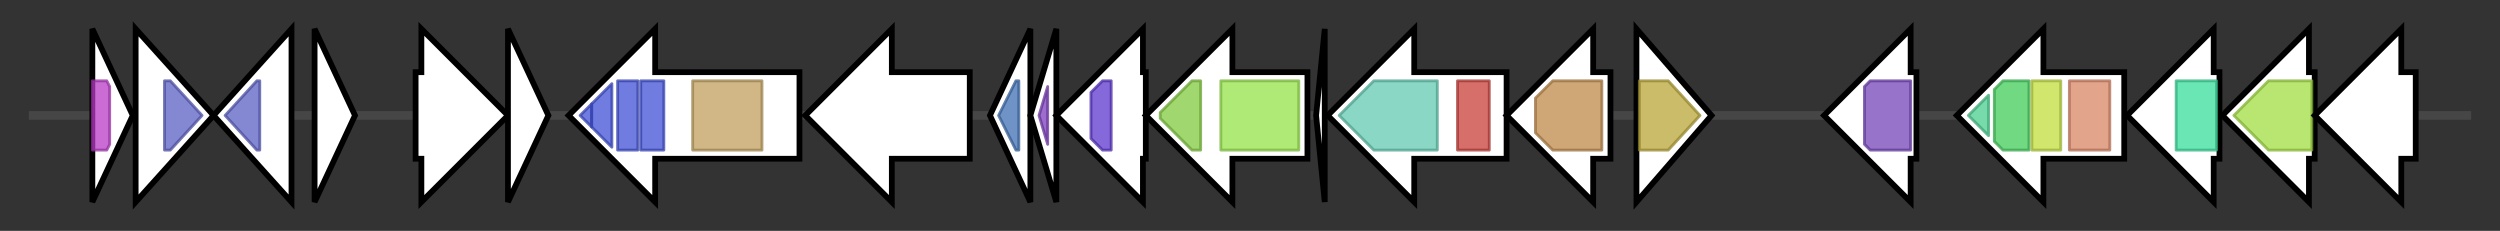 <svg version="1.1" baseProfile="full" xmlns="http://www.w3.org/2000/svg" width="866.2" height="80">
	<rect width="100%" height="100%" fill="#333333" stroke="none"/>
	<g>
		<line x1="10" y1="40.0" x2="856.2" y2="40.0" style="stroke:rgb(70,70,70); stroke-width:3 "/>
		<g>
			<title> (ctg1_939)</title>
			<polygon class=" (ctg1_939)" points="32,10 46,40 32,70" fill="rgb(255,255,255)" fill-opacity="1.0" stroke="rgb(0,0,0)" stroke-width="2"  />
			<g>
				<title>Sigma70_r2 (PF04542)
"Sigma-70 region 2"</title>
				<polygon class="PF04542" points="32,28 37,28 38,30 38,50 37,52 32,52" stroke-linejoin="round" width="6" height="24" fill="rgb(184,59,197)" stroke="rgb(147,47,157)" stroke-width="1" opacity="0.75" />
			</g>
		</g>
		<g>
			<title> (ctg1_940)</title>
			<polygon class=" (ctg1_940)" points="47,10 74,40 47,70" fill="rgb(255,255,255)" fill-opacity="1.0" stroke="rgb(0,0,0)" stroke-width="2"  />
			<g>
				<title>Phage_integrase (PF00589)
"Phage integrase family"</title>
				<polygon class="PF00589" points="57,28 59,28 70,40 59,52 57,52" stroke-linejoin="round" width="16" height="24" fill="rgb(91,96,195)" stroke="rgb(72,76,156)" stroke-width="1" opacity="0.75" />
			</g>
		</g>
		<g>
			<title> (ctg1_941)</title>
			<polygon class=" (ctg1_941)" points="74,40 101,10 101,70" fill="rgb(255,255,255)" fill-opacity="1.0" stroke="rgb(0,0,0)" stroke-width="2"  />
			<g>
				<title>Phage_integrase (PF00589)
"Phage integrase family"</title>
				<polygon class="PF00589" points="78,40 89,28 90,28 90,52 89,52" stroke-linejoin="round" width="15" height="24" fill="rgb(91,96,195)" stroke="rgb(72,76,156)" stroke-width="1" opacity="0.75" />
			</g>
		</g>
		<g>
			<title> (ctg1_942)</title>
			<polygon class=" (ctg1_942)" points="109,10 123,40 109,70" fill="rgb(255,255,255)" fill-opacity="1.0" stroke="rgb(0,0,0)" stroke-width="2"  />
		</g>
		<g>
			<title> (ctg1_943)</title>
			<polygon class=" (ctg1_943)" points="144,25 146,25 146,10 176,40 146,70 146,55 144,55" fill="rgb(255,255,255)" fill-opacity="1.0" stroke="rgb(0,0,0)" stroke-width="2"  />
		</g>
		<g>
			<title> (ctg1_944)</title>
			<polygon class=" (ctg1_944)" points="176,10 190,40 176,70" fill="rgb(255,255,255)" fill-opacity="1.0" stroke="rgb(0,0,0)" stroke-width="2"  />
		</g>
		<g>
			<title> (ctg1_945)</title>
			<polygon class=" (ctg1_945)" points="277,25 227,25 227,10 197,40 227,70 227,55 277,55" fill="rgb(255,255,255)" fill-opacity="1.0" stroke="rgb(0,0,0)" stroke-width="2"  />
			<g>
				<title>Big_6 (PF17936)
"Bacterial Ig domain"</title>
				<polygon class="PF17936" points="201,40 205,36 205,44" stroke-linejoin="round" width="8" height="24" fill="rgb(66,81,214)" stroke="rgb(52,64,171)" stroke-width="1" opacity="0.75" />
			</g>
			<g>
				<title>Big_6 (PF17936)
"Bacterial Ig domain"</title>
				<polygon class="PF17936" points="205,36 212,29 212,51 205,44" stroke-linejoin="round" width="7" height="24" fill="rgb(66,81,214)" stroke="rgb(52,64,171)" stroke-width="1" opacity="0.75" />
			</g>
			<g>
				<title>Big_6 (PF17936)
"Bacterial Ig domain"</title>
				<rect class="PF17936" x="214" y="28" stroke-linejoin="round" width="7" height="24" fill="rgb(66,81,214)" stroke="rgb(52,64,171)" stroke-width="1" opacity="0.75" />
			</g>
			<g>
				<title>Big_6 (PF17936)
"Bacterial Ig domain"</title>
				<rect class="PF17936" x="222" y="28" stroke-linejoin="round" width="8" height="24" fill="rgb(66,81,214)" stroke="rgb(52,64,171)" stroke-width="1" opacity="0.75" />
			</g>
			<g>
				<title>Peptidase_S8 (PF00082)
"Subtilase family"</title>
				<rect class="PF00082" x="240" y="28" stroke-linejoin="round" width="24" height="24" fill="rgb(193,159,94)" stroke="rgb(154,127,75)" stroke-width="1" opacity="0.75" />
			</g>
		</g>
		<g>
			<title> (ctg1_946)</title>
			<polygon class=" (ctg1_946)" points="336,25 309,25 309,10 279,40 309,70 309,55 336,55" fill="rgb(255,255,255)" fill-opacity="1.0" stroke="rgb(0,0,0)" stroke-width="2"  />
		</g>
		<g>
			<title> (ctg1_947)</title>
			<polygon class=" (ctg1_947)" points="343,40 357,10 357,70" fill="rgb(255,255,255)" fill-opacity="1.0" stroke="rgb(0,0,0)" stroke-width="2"  />
			<g>
				<title>Transglut_core3 (PF13471)
"Transglutaminase-like superfamily"</title>
				<polygon class="PF13471" points="346,40 352,28 353,28 353,52 352,52" stroke-linejoin="round" width="10" height="24" fill="rgb(63,111,179)" stroke="rgb(50,88,143)" stroke-width="1" opacity="0.75" />
			</g>
		</g>
		<g>
			<title> (ctg1_948)</title>
			<polygon class=" (ctg1_948)" points="357,40 366,10 366,70" fill="rgb(255,255,255)" fill-opacity="1.0" stroke="rgb(0,0,0)" stroke-width="2"  />
			<g>
				<title>PqqD (PF05402)
"Coenzyme PQQ synthesis protein D (PqqD)"</title>
				<polygon class="PF05402" points="360,40 363,30 363,50" stroke-linejoin="round" width="6" height="24" fill="rgb(124,62,188)" stroke="rgb(99,49,150)" stroke-width="1" opacity="0.75" />
			</g>
		</g>
		<g>
			<title> (ctg1_949)</title>
			<polygon class=" (ctg1_949)" points="397,25 396,25 396,10 366,40 396,70 396,55 397,55" fill="rgb(255,255,255)" fill-opacity="1.0" stroke="rgb(0,0,0)" stroke-width="2"  />
			<g>
				<title>Hpr_kinase_C (PF07475)
"HPr Serine kinase C-terminal domain"</title>
				<polygon class="PF07475" points="378,32 382,28 385,28 385,52 382,52 378,48" stroke-linejoin="round" width="7" height="24" fill="rgb(92,54,205)" stroke="rgb(73,43,164)" stroke-width="1" opacity="0.75" />
			</g>
		</g>
		<g>
			<title> (ctg1_950)</title>
			<polygon class=" (ctg1_950)" points="453,25 427,25 427,10 397,40 427,70 427,55 453,55" fill="rgb(255,255,255)" fill-opacity="1.0" stroke="rgb(0,0,0)" stroke-width="2"  />
			<g>
				<title>ABC_tran (PF00005)
"ABC transporter"</title>
				<polygon class="PF00005" points="402,39 413,28 416,28 416,52 413,52 402,41" stroke-linejoin="round" width="14" height="24" fill="rgb(129,201,63)" stroke="rgb(103,160,50)" stroke-width="1" opacity="0.75" />
			</g>
			<g>
				<title>ABC_membrane (PF00664)
"ABC transporter transmembrane region"</title>
				<rect class="PF00664" x="423" y="28" stroke-linejoin="round" width="27" height="24" fill="rgb(149,226,73)" stroke="rgb(119,180,58)" stroke-width="1" opacity="0.75" />
			</g>
		</g>
		<g>
			<title> (ctg1_951)</title>
			<polygon class=" (ctg1_951)" points="456,40 459,10 459,70" fill="rgb(255,255,255)" fill-opacity="1.0" stroke="rgb(0,0,0)" stroke-width="2"  />
		</g>
		<g>
			<title> (ctg1_952)</title>
			<polygon class=" (ctg1_952)" points="522,25 490,25 490,10 460,40 490,70 490,55 522,55" fill="rgb(255,255,255)" fill-opacity="1.0" stroke="rgb(0,0,0)" stroke-width="2"  />
			<g>
				<title>Asn_synthase (PF00733)
"Asparagine synthase"</title>
				<polygon class="PF00733" points="464,40 476,28 498,28 498,52 476,52" stroke-linejoin="round" width="35" height="24" fill="rgb(97,201,176)" stroke="rgb(77,160,140)" stroke-width="1" opacity="0.75" />
			</g>
			<g>
				<title>GATase_7 (PF13537)
"Glutamine amidotransferase domain"</title>
				<rect class="PF13537" x="505" y="28" stroke-linejoin="round" width="11" height="24" fill="rgb(200,63,57)" stroke="rgb(160,50,45)" stroke-width="1" opacity="0.75" />
			</g>
		</g>
		<g>
			<title> (ctg1_953)</title>
			<polygon class=" (ctg1_953)" points="558,25 552,25 552,10 522,40 552,70 552,55 558,55" fill="rgb(255,255,255)" fill-opacity="1.0" stroke="rgb(0,0,0)" stroke-width="2"  />
			<g>
				<title>NTP_transf_5 (PF14907)
"Uncharacterised nucleotidyltransferase"</title>
				<polygon class="PF14907" points="532,34 538,28 555,28 555,52 538,52 532,46" stroke-linejoin="round" width="23" height="24" fill="rgb(191,137,74)" stroke="rgb(152,109,59)" stroke-width="1" opacity="0.75" />
			</g>
		</g>
		<g>
			<title> (ctg1_954)</title>
			<polygon class=" (ctg1_954)" points="567,10 593,40 567,70" fill="rgb(255,255,255)" fill-opacity="1.0" stroke="rgb(0,0,0)" stroke-width="2"  />
			<g>
				<title>LicD (PF04991)
"LicD family"</title>
				<polygon class="PF04991" points="568,28 578,28 589,40 578,52 568,52" stroke-linejoin="round" width="22" height="24" fill="rgb(184,165,54)" stroke="rgb(147,132,43)" stroke-width="1" opacity="0.75" />
			</g>
		</g>
		<g>
			<title> (ctg1_955)</title>
			<polygon class=" (ctg1_955)" points="664,25 662,25 662,10 632,40 662,70 662,55 664,55" fill="rgb(255,255,255)" fill-opacity="1.0" stroke="rgb(0,0,0)" stroke-width="2"  />
			<g>
				<title>Lipase_GDSL_2 (PF13472)
"GDSL-like Lipase/Acylhydrolase family"</title>
				<polygon class="PF13472" points="646,30 648,28 662,28 662,52 648,52 646,50" stroke-linejoin="round" width="16" height="24" fill="rgb(116,68,184)" stroke="rgb(92,54,147)" stroke-width="1" opacity="0.75" />
			</g>
		</g>
		<g>
			<title> (ctg1_956)</title>
			<polygon class=" (ctg1_956)" points="736,25 708,25 708,10 678,40 708,70 708,55 736,55" fill="rgb(255,255,255)" fill-opacity="1.0" stroke="rgb(0,0,0)" stroke-width="2"  />
			<g>
				<title>PGM_PMM_IV (PF00408)
"Phosphoglucomutase/phosphomannomutase, C-terminal domain"</title>
				<polygon class="PF00408" points="682,40 689,33 689,47" stroke-linejoin="round" width="10" height="24" fill="rgb(74,205,143)" stroke="rgb(59,164,114)" stroke-width="1" opacity="0.75" />
			</g>
			<g>
				<title>PGM_PMM_III (PF02880)
"Phosphoglucomutase/phosphomannomutase, alpha/beta/alpha domain III"</title>
				<polygon class="PF02880" points="691,31 694,28 703,28 703,52 694,52 691,49" stroke-linejoin="round" width="12" height="24" fill="rgb(67,204,90)" stroke="rgb(53,163,72)" stroke-width="1" opacity="0.75" />
			</g>
			<g>
				<title>PGM_PMM_II (PF02879)
"Phosphoglucomutase/phosphomannomutase, alpha/beta/alpha domain II"</title>
				<rect class="PF02879" x="704" y="28" stroke-linejoin="round" width="10" height="24" fill="rgb(192,221,60)" stroke="rgb(153,176,48)" stroke-width="1" opacity="0.75" />
			</g>
			<g>
				<title>PGM_PMM_I (PF02878)
"Phosphoglucomutase/phosphomannomutase, alpha/beta/alpha domain I"</title>
				<rect class="PF02878" x="717" y="28" stroke-linejoin="round" width="14" height="24" fill="rgb(217,133,102)" stroke="rgb(173,106,81)" stroke-width="1" opacity="0.75" />
			</g>
		</g>
		<g>
			<title> (ctg1_957)</title>
			<polygon class=" (ctg1_957)" points="769,25 767,25 767,10 737,40 767,70 767,55 769,55" fill="rgb(255,255,255)" fill-opacity="1.0" stroke="rgb(0,0,0)" stroke-width="2"  />
			<g>
				<title>PMI_typeI_cat (PF20511)
"Phosphomannose isomerase type I, catalytic domain"</title>
				<rect class="PF20511" x="754" y="28" stroke-linejoin="round" width="14" height="24" fill="rgb(57,221,155)" stroke="rgb(45,176,124)" stroke-width="1" opacity="0.75" />
			</g>
		</g>
		<g>
			<title> (ctg1_958)</title>
			<polygon class=" (ctg1_958)" points="802,25 800,25 800,10 770,40 800,70 800,55 802,55" fill="rgb(255,255,255)" fill-opacity="1.0" stroke="rgb(0,0,0)" stroke-width="2"  />
			<g>
				<title>GDP_Man_Dehyd (PF16363)
"GDP-mannose 4,6 dehydratase"</title>
				<polygon class="PF16363" points="774,40 786,28 801,28 801,52 786,52" stroke-linejoin="round" width="31" height="24" fill="rgb(162,221,65)" stroke="rgb(129,176,51)" stroke-width="1" opacity="0.75" />
			</g>
		</g>
		<g>
			<title> (ctg1_959)</title>
			<polygon class=" (ctg1_959)" points="837,25 832,25 832,10 802,40 832,70 832,55 837,55" fill="rgb(255,255,255)" fill-opacity="1.0" stroke="rgb(0,0,0)" stroke-width="2"  />
		</g>
	</g>
</svg>
